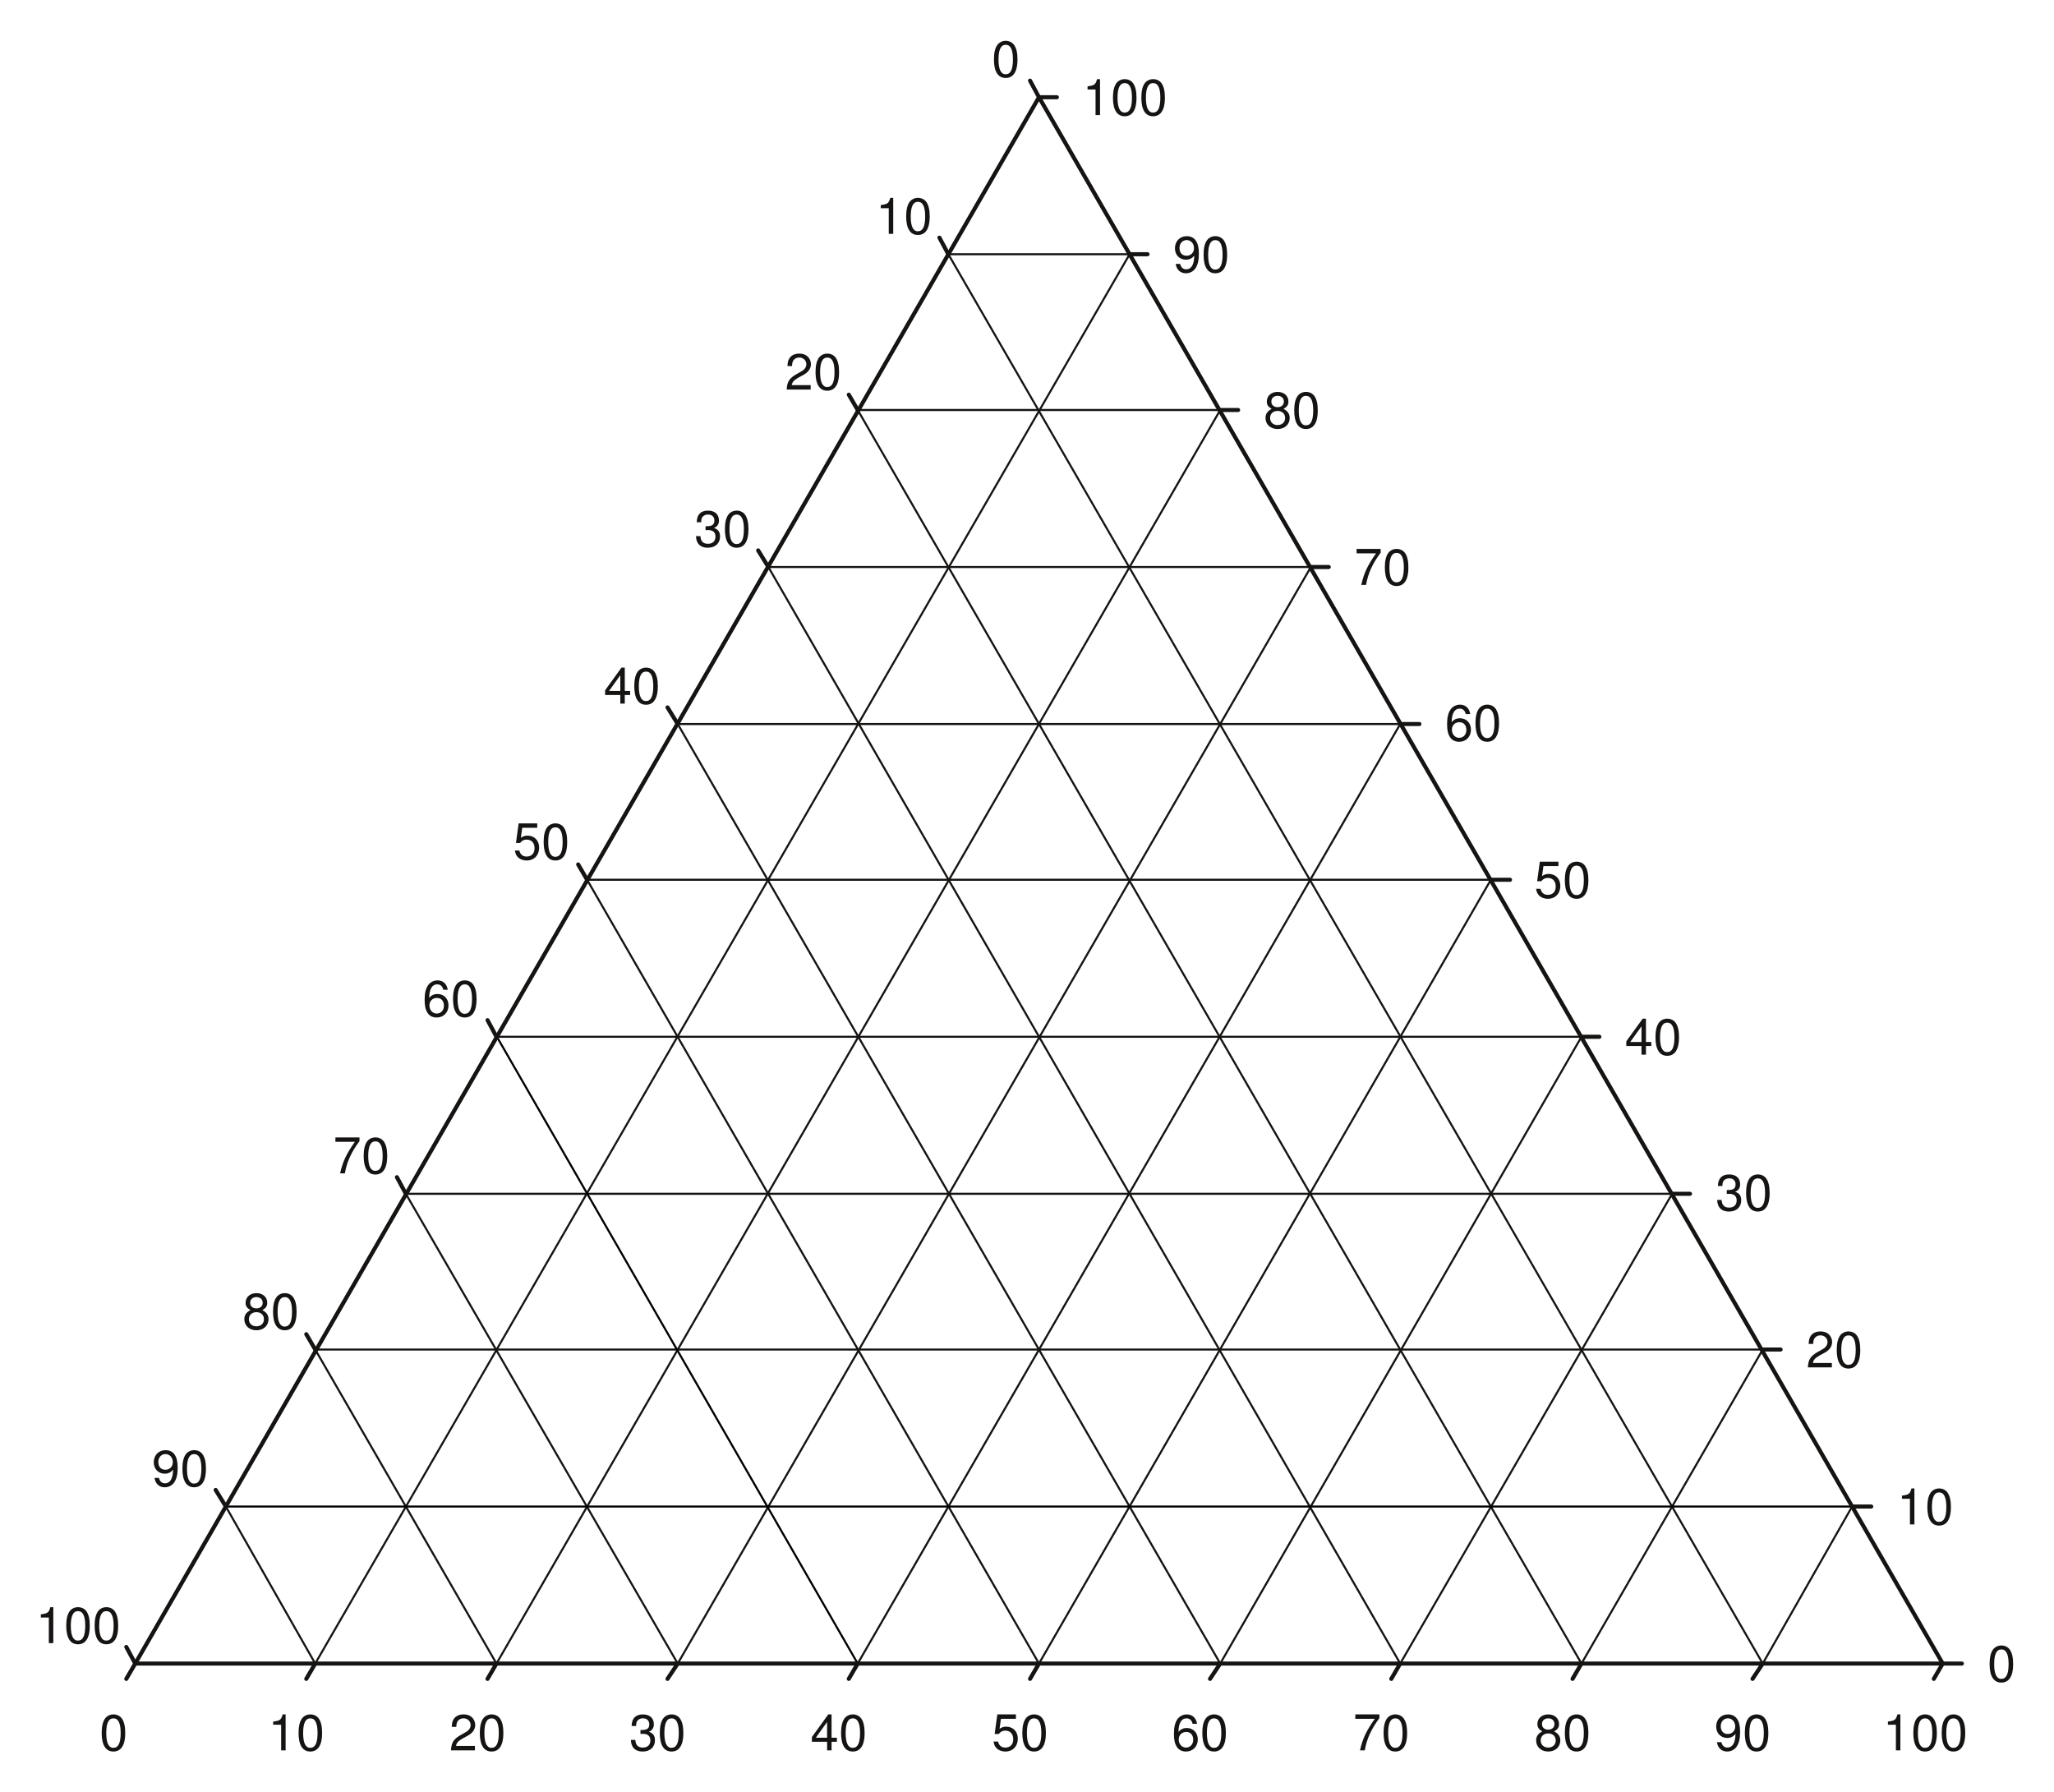 <?xml version="1.0" encoding="UTF-8" standalone="no"?>
<svg
   xmlns:dc="http://purl.org/dc/elements/1.1/"
   xmlns:cc="http://creativecommons.org/ns#"
   xmlns:rdf="http://www.w3.org/1999/02/22-rdf-syntax-ns#"
   xmlns="http://www.w3.org/2000/svg"
   xmlns:inkscape="http://www.inkscape.org/namespaces/inkscape"
   version="1.1"
   width="502.846" height="438.774" viewBox="0 0 402.277 351.019"
   inkscape:version="0.48.4 r9939">
  <g
     inkscape:groupmode="layer"
     id="layer2"
     inkscape:label="Major Grid Lines"
     style="fill:none;stroke:#161413;stroke-width:0.4;stroke-linecap:round;stroke-linejoin:round;stroke-miterlimit:4;stroke-dasharray:none;display:inline"
     transform="translate(-82.164,-230.736)">
    <path d="m 267.899,280.529 35.5,0"/>
    <path d="m 303.399,280.529 -159.5,276"/>
    <path d="m 427.399,556.529 -159.5,-276"/>
    <path d="m 250.149,311.029 71,0"/>
    <path d="m 391.899,556.529 -141.75,-245.5"/>
    <path d="m 321.149,311.029 -141.75,245.5"/>
    <path d="m 232.649,341.779 106.25,0"/>
    <path d="m 338.899,341.779 -124,214.75"/>
    <path d="m 214.899,372.529 141.5,0"/>
    <path d="m 356.399,556.529 -123.75,-214.75"/>
    <path d="m 197.149,403.029 177,0"/>
    <path d="m 321.149,556.529 -106.25,-184"/>
    <path d="m 179.399,433.779 212.5,0"/>
    <path d="m 356.399,372.529 -106.25,184"/>
    <path d="m 143.899,495.029 283.5,0"/>
    <path d="m 161.649,464.529 248,0"/>
    <path d="m 285.649,556.529 -88.5,-153.5"/>
    <path d="m 374.149,403.029 -88.5,153.5"/>
    <path d="m 214.899,556.529 -53.25,-92"/>
    <path d="m 179.399,556.529 -35.5,-61.5"/>
    <path d="m 143.899,556.529 -17.5,-30.75"/>
    <path d="m 409.649,464.529 -53.25,92"/>
    <path d="m 427.399,495.029 -35.5,61.5"/>
    <path d="m 444.899,525.779 -17.5,30.75"/>
    <path d="m 391.899,433.779 -70.75,122.75"/>
    <path
       style="fill:none;stroke:#000000;stroke-width:0.5;stroke-linecap:round;stroke-linejoin:round;stroke-miterlimit:4;stroke-opacity:1;stroke-dasharray:none"
       d="m 157.995,657.217 398.138,0.007"
       transform="scale(0.8,0.8)" />
    <path
       style="fill:none;stroke:#000000;stroke-width:0.5;stroke-linecap:butt;stroke-linejoin:miter;stroke-miterlimit:4;stroke-opacity:1;stroke-dasharray:none"
       d="m 224.348,542.224 88.339,153.438"
       transform="scale(0.8,0.8)" />
  </g>
  <g
     inkscape:groupmode="layer"
     id="layer5"
     inkscape:label="Tick marks"
     style="fill:none;stroke:#161413;stroke-width:0.8;stroke-linecap:round;stroke-linejoin:round;stroke-miterlimit:4;stroke-dasharray:none;display:inline"
     transform="translate(-82.164,-230.736)">
    <path d="m 106.899,559.529 1.75,-3"/>
    <path d="m 142.149,559.529 1.75,-3"/>
    <path d="m 177.649,559.529 1.75,-3"/>
    <path d="m 212.899,559.529 2,-3"/>
    <path d="m 248.399,559.529 1.75,-3"/>
    <path d="m 283.899,559.529 1.75,-3"/>
    <path d="m 319.149,559.529 2,-3"/>
    <path d="m 354.649,559.529 1.75,-3"/>
    <path d="m 390.149,559.529 1.75,-3"/>
    <path d="m 425.399,559.529 2,-3"/>
    <path d="m 460.899,559.529 1.75,-3"/>
    <path d="m 466.399,556.529 -3.75,0"/>
    <path d="m 106.899,553.279 1.75,3.25"/>
    <path d="m 289.149,249.779 -3.5,0"/>
    <path d="m 283.899,246.529 1.75,3.25"/>
    <path d="m 266.149,277.279 1.75,3.25"/>
    <path d="m 248.399,308.029 1.75,3"/>
    <path d="m 230.649,338.529 2,3.25"/>
    <path d="m 212.899,369.279 2,3.25"/>
    <path d="m 195.399,400.029 1.75,3"/>
    <path d="m 177.649,430.529 1.75,3.25"/>
    <path d="m 159.899,461.279 1.75,3.25"/>
    <path d="m 142.149,492.029 1.75,3"/>
    <path d="m 124.399,522.529 2,3.25"/>
    <path d="m 448.649,525.779 -3.75,0"/>
    <path d="m 430.899,495.029 -3.5,0"/>
    <path d="m 413.149,464.529 -3.5,0"/>
    <path d="m 395.399,433.779 -3.5,0"/>
    <path d="m 377.899,403.029 -3.75,0"/>
    <path d="m 360.149,372.529 -3.75,0"/>
    <path d="m 342.399,341.779 -3.5,0"/>
    <path d="m 324.649,311.029 -3.5,0"/>
    <path d="m 306.899,280.529 -3.5,0"/>
  </g>
  <g
     inkscape:groupmode="layer"
     id="layer1"
     inkscape:label="Triangle"
     style="fill:none;stroke:#161413;stroke-width:0.8;stroke-linecap:round;stroke-linejoin:round;stroke-miterlimit:4;stroke-dasharray:none;display:inline"
     transform="translate(-82.164,-230.736)">
    <path d="m 462.649,556.529 -177,-306.75"/>
    <path d="m 285.649,249.779 -177,306.75"/>
    <path d="m 108.649,556.529 354,0"/>
  </g>
  <g
     inkscape:groupmode="layer"
     id="layer4"
     inkscape:label="Numbers"
     style="fill:#161413;fill-rule:evenodd;stroke:none;display:inline"
     transform="translate(-82.164,-230.736)">
    <path
       d="m 104.383,566.486 c -0.656,0 -1.25,0.289 -1.621,0.773 -0.457,0.617 -0.684,1.562 -0.684,2.863 0,2.375 0.793,3.633 2.305,3.633 1.492,0 2.308,-1.258 2.308,-3.574 0,-1.371 -0.218,-2.285 -0.683,-2.922 -0.371,-0.496 -0.957,-0.773 -1.625,-0.773 z m 0,0.773 c 0.945,0 1.414,0.953 1.414,2.844 0,1.996 -0.457,2.929 -1.434,2.929 -0.925,0 -1.39,-0.972 -1.39,-2.902 0,-1.926 0.465,-2.871 1.41,-2.871 z"/>
    <path
       d="m 137.227,568.513 0,5.016 0.875,0 0,-7.043 -0.578,0 c -0.309,1.082 -0.508,1.23 -1.86,1.402 l 0,0.625 1.563,0 z"/>
    <path
       d="m 142.942,566.486 c -0.656,0 -1.25,0.289 -1.621,0.773 -0.457,0.617 -0.683,1.562 -0.683,2.863 0,2.375 0.793,3.633 2.304,3.633 1.493,0 2.309,-1.258 2.309,-3.574 0,-1.371 -0.219,-2.285 -0.684,-2.922 -0.371,-0.496 -0.957,-0.773 -1.625,-0.773 z m 0,0.773 c 0.946,0 1.415,0.953 1.415,2.844 0,1.996 -0.458,2.929 -1.434,2.929 -0.926,0 -1.391,-0.972 -1.391,-2.902 0,-1.926 0.465,-2.871 1.41,-2.871 z"/>
    <path
       d="m 175.184,572.665 -3.711,0 c 0.09,-0.578 0.406,-0.945 1.273,-1.453 l 0.992,-0.535 c 0.989,-0.535 1.496,-1.262 1.496,-2.125 0,-0.586 -0.242,-1.133 -0.66,-1.512 -0.418,-0.375 -0.933,-0.554 -1.601,-0.554 -0.895,0 -1.563,0.316 -1.949,0.914 -0.25,0.379 -0.36,0.812 -0.379,1.531 l 0.875,0 c 0.031,-0.477 0.089,-0.766 0.211,-0.996 0.23,-0.426 0.687,-0.684 1.214,-0.684 0.793,0 1.391,0.567 1.391,1.32 0,0.555 -0.328,1.036 -0.953,1.391 l -0.918,0.516 c -1.473,0.836 -1.899,1.5 -1.977,3.051 l 4.696,0 0,-0.864 z"/>
    <path
       d="m 178.442,566.486 c -0.656,0 -1.25,0.289 -1.621,0.773 -0.457,0.617 -0.683,1.562 -0.683,2.863 0,2.375 0.793,3.633 2.304,3.633 1.493,0 2.309,-1.258 2.309,-3.574 0,-1.371 -0.219,-2.285 -0.684,-2.922 -0.371,-0.496 -0.957,-0.773 -1.625,-0.773 z m 0,0.773 c 0.946,0 1.415,0.953 1.415,2.844 0,1.996 -0.458,2.929 -1.434,2.929 -0.926,0 -1.391,-0.972 -1.391,-2.902 0,-1.926 0.465,-2.871 1.41,-2.871 z"/>
    <path
       d="m 207.598,570.302 0.109,0 0.367,-0.012 c 0.965,0 1.465,0.438 1.465,1.281 0,0.883 -0.551,1.411 -1.465,1.411 -0.953,0 -1.422,-0.477 -1.48,-1.5 l -0.875,0 c 0.039,0.566 0.137,0.933 0.305,1.254 0.359,0.671 1.054,1.019 2.023,1.019 1.449,0 2.387,-0.863 2.387,-2.195 0,-0.891 -0.348,-1.391 -1.196,-1.676 0.657,-0.258 0.985,-0.758 0.985,-1.461 0,-1.211 -0.805,-1.937 -2.149,-1.937 -1.422,0 -2.179,0.773 -2.207,2.273 l 0.875,0 c 0.008,-0.426 0.051,-0.664 0.16,-0.883 0.2,-0.387 0.637,-0.625 1.184,-0.625 0.773,0 1.242,0.457 1.242,1.203 0,0.496 -0.179,0.793 -0.566,0.953 -0.238,0.098 -0.547,0.137 -1.164,0.149 l 0,0.746 z"/>
    <path
       d="m 213.692,566.486 c -0.656,0 -1.25,0.289 -1.621,0.773 -0.457,0.617 -0.683,1.562 -0.683,2.863 0,2.375 0.793,3.633 2.304,3.633 1.493,0 2.309,-1.258 2.309,-3.574 0,-1.371 -0.219,-2.285 -0.684,-2.922 -0.371,-0.496 -0.957,-0.773 -1.625,-0.773 z m 0,0.773 c 0.946,0 1.415,0.953 1.415,2.844 0,1.996 -0.458,2.929 -1.434,2.929 -0.926,0 -1.391,-0.972 -1.391,-2.902 0,-1.926 0.465,-2.871 1.41,-2.871 z"/>
    <path
       d="m 244.152,571.841 0,1.688 0.875,0 0,-1.688 1.043,0 0,-0.785 -1.043,0 0,-4.57 -0.648,0 -3.203,4.429 0,0.926 2.976,0 z m 0,-0.785 -2.211,0 2.211,-3.082 0,3.082 z"/>
    <path
       d="m 249.192,566.486 c -0.656,0 -1.25,0.289 -1.621,0.773 -0.457,0.617 -0.683,1.562 -0.683,2.863 0,2.375 0.793,3.633 2.304,3.633 1.493,0 2.309,-1.258 2.309,-3.574 0,-1.371 -0.219,-2.285 -0.684,-2.922 -0.371,-0.496 -0.957,-0.773 -1.625,-0.773 z m 0,0.773 c 0.946,0 1.415,0.953 1.415,2.844 0,1.996 -0.458,2.929 -1.434,2.929 -0.926,0 -1.391,-0.972 -1.391,-2.902 0,-1.926 0.465,-2.871 1.41,-2.871 z"/>
    <path
       d="m 281.133,566.486 -3.641,0 -0.527,3.835 0.805,0 c 0.41,-0.488 0.75,-0.656 1.296,-0.656 0.946,0 1.54,0.645 1.54,1.688 0,1.011 -0.586,1.629 -1.54,1.629 -0.769,0 -1.234,-0.387 -1.445,-1.18 l -0.875,0 c 0.121,0.574 0.219,0.852 0.43,1.109 0.398,0.539 1.113,0.844 1.91,0.844 1.422,0 2.418,-1.031 2.418,-2.519 0,-1.391 -0.926,-2.348 -2.281,-2.348 -0.496,0 -0.895,0.129 -1.301,0.43 l 0.277,-1.969 2.934,0 0,-0.863 z"/>
    <path
       d="m 284.692,566.486 c -0.656,0 -1.25,0.289 -1.621,0.773 -0.457,0.617 -0.683,1.562 -0.683,2.863 0,2.375 0.793,3.633 2.304,3.633 1.493,0 2.309,-1.258 2.309,-3.574 0,-1.371 -0.219,-2.285 -0.684,-2.922 -0.371,-0.496 -0.957,-0.773 -1.625,-0.773 z m 0,0.773 c 0.946,0 1.415,0.953 1.415,2.844 0,1.996 -0.458,2.929 -1.434,2.929 -0.926,0 -1.391,-0.972 -1.391,-2.902 0,-1.926 0.465,-2.871 1.41,-2.871 z"/>
    <path
       d="m 316.602,568.321 c -0.168,-1.152 -0.922,-1.835 -2,-1.835 -0.774,0 -1.469,0.378 -1.887,1.003 -0.441,0.684 -0.637,1.551 -0.637,2.832 0,1.18 0.176,1.934 0.594,2.563 0.379,0.566 0.996,0.871 1.773,0.871 1.344,0 2.309,-0.992 2.309,-2.371 0,-1.313 -0.898,-2.234 -2.16,-2.234 -0.695,0 -1.242,0.265 -1.621,0.781 0.008,-1.719 0.566,-2.672 1.57,-2.672 0.617,0 1.047,0.391 1.184,1.062 l 0.875,0 z m -2.118,1.602 c 0.844,0 1.372,0.586 1.372,1.531 0,0.883 -0.594,1.528 -1.403,1.528 -0.816,0 -1.433,-0.676 -1.433,-1.578 0,-0.875 0.597,-1.481 1.464,-1.481 z"/>
    <path
       d="m 319.942,566.486 c -0.656,0 -1.25,0.289 -1.621,0.773 -0.457,0.617 -0.683,1.562 -0.683,2.863 0,2.375 0.793,3.633 2.304,3.633 1.493,0 2.309,-1.258 2.309,-3.574 0,-1.371 -0.219,-2.285 -0.684,-2.922 -0.371,-0.496 -0.957,-0.773 -1.625,-0.773 z m 0,0.773 c 0.946,0 1.415,0.953 1.415,2.844 0,1.996 -0.458,2.929 -1.434,2.929 -0.926,0 -1.391,-0.972 -1.391,-2.902 0,-1.926 0.465,-2.871 1.41,-2.871 z"/>
    <path
       d="m 352.32,566.486 -4.714,0 0,0.863 3.812,0 c -1.684,2.394 -2.371,3.863 -2.898,6.18 l 0.937,0 c 0.387,-2.254 1.274,-4.192 2.863,-6.309 l 0,-0.734 z"/>
    <path
       d="m 355.442,566.486 c -0.656,0 -1.25,0.289 -1.621,0.773 -0.457,0.617 -0.683,1.562 -0.683,2.863 0,2.375 0.793,3.633 2.304,3.633 1.493,0 2.309,-1.258 2.309,-3.574 0,-1.371 -0.219,-2.285 -0.684,-2.922 -0.371,-0.496 -0.957,-0.773 -1.625,-0.773 z m 0,0.773 c 0.946,0 1.415,0.953 1.415,2.844 0,1.996 -0.458,2.929 -1.434,2.929 -0.926,0 -1.391,-0.972 -1.391,-2.902 0,-1.926 0.465,-2.871 1.41,-2.871 z"/>
    <path
       d="m 386.539,569.821 c 0.727,-0.433 0.965,-0.792 0.965,-1.457 0,-1.105 -0.867,-1.878 -2.121,-1.878 -1.242,0 -2.117,0.773 -2.117,1.878 0,0.653 0.238,1.012 0.953,1.457 -0.805,0.391 -1.203,0.977 -1.203,1.75 0,1.293 0.976,2.184 2.367,2.184 1.394,0 2.371,-0.891 2.371,-2.172 0,-0.785 -0.398,-1.371 -1.215,-1.762 z m -1.156,-2.562 c 0.746,0 1.226,0.437 1.226,1.125 0,0.656 -0.488,1.09 -1.226,1.09 -0.734,0 -1.223,-0.434 -1.223,-1.102 0,-0.676 0.489,-1.113 1.223,-1.113 z m 0,2.953 c 0.879,0 1.473,0.555 1.473,1.379 0,0.836 -0.594,1.391 -1.493,1.391 -0.855,0 -1.453,-0.567 -1.453,-1.391 0,-0.824 0.598,-1.379 1.473,-1.379 z"/>
    <path
       d="m 390.942,566.486 c -0.656,0 -1.25,0.289 -1.621,0.773 -0.457,0.617 -0.683,1.562 -0.683,2.863 0,2.375 0.793,3.633 2.304,3.633 1.493,0 2.309,-1.258 2.309,-3.574 0,-1.371 -0.219,-2.285 -0.684,-2.922 -0.371,-0.496 -0.957,-0.773 -1.625,-0.773 z m 0,0.773 c 0.946,0 1.415,0.953 1.415,2.844 0,1.996 -0.458,2.929 -1.434,2.929 -0.926,0 -1.391,-0.972 -1.391,-2.902 0,-1.926 0.465,-2.871 1.41,-2.871 z"/>
    <path
       d="m 418.426,571.919 c 0.168,1.152 0.926,1.836 2,1.836 0.777,0 1.48,-0.375 1.89,-1 0.446,-0.687 0.645,-1.551 0.645,-2.832 0,-1.184 -0.176,-1.937 -0.594,-2.562 -0.39,-0.567 -1.008,-0.875 -1.781,-0.875 -1.344,0 -2.309,0.992 -2.309,2.375 0,1.308 0.895,2.234 2.168,2.234 0.668,0 1.153,-0.238 1.614,-0.785 -0.012,1.719 -0.571,2.672 -1.575,2.672 -0.617,0 -1.043,-0.387 -1.183,-1.063 l -0.875,0 z m 2.148,-4.668 c 0.817,0 1.434,0.676 1.434,1.59 0,0.863 -0.606,1.48 -1.461,1.48 -0.848,0 -1.375,-0.585 -1.375,-1.531 0,-0.894 0.598,-1.539 1.402,-1.539 z"/>
    <path
       d="m 426.192,566.486 c -0.656,0 -1.25,0.289 -1.621,0.773 -0.457,0.617 -0.683,1.562 -0.683,2.863 0,2.375 0.793,3.633 2.304,3.633 1.493,0 2.309,-1.258 2.309,-3.574 0,-1.371 -0.219,-2.285 -0.684,-2.922 -0.371,-0.496 -0.957,-0.773 -1.625,-0.773 z m 0,0.773 c 0.946,0 1.415,0.953 1.415,2.844 0,1.996 -0.458,2.929 -1.434,2.929 -0.926,0 -1.391,-0.972 -1.391,-2.902 0,-1.926 0.465,-2.871 1.41,-2.871 z"/>
    <path
       d="m 453.477,568.513 0,5.016 0.875,0 0,-7.043 -0.578,0 c -0.309,1.082 -0.508,1.23 -1.86,1.402 l 0,0.625 1.563,0 z"/>
    <path
       d="m 459.192,566.486 c -0.656,0 -1.25,0.289 -1.621,0.773 -0.457,0.617 -0.683,1.562 -0.683,2.863 0,2.375 0.793,3.633 2.304,3.633 1.493,0 2.309,-1.258 2.309,-3.574 0,-1.371 -0.219,-2.285 -0.684,-2.922 -0.371,-0.496 -0.957,-0.773 -1.625,-0.773 z m 0,0.773 c 0.946,0 1.415,0.953 1.415,2.844 0,1.996 -0.458,2.929 -1.434,2.929 -0.926,0 -1.391,-0.972 -1.391,-2.902 0,-1.926 0.465,-2.871 1.41,-2.871 z"/>
    <path
       d="m 464.752,566.486 c -0.656,0 -1.25,0.289 -1.621,0.773 -0.457,0.617 -0.684,1.562 -0.684,2.863 0,2.375 0.793,3.633 2.305,3.633 1.492,0 2.309,-1.258 2.309,-3.574 0,-1.371 -0.219,-2.285 -0.684,-2.922 -0.371,-0.496 -0.957,-0.773 -1.625,-0.773 z m 0,0.773 c 0.945,0 1.414,0.953 1.414,2.844 0,1.996 -0.457,2.929 -1.434,2.929 -0.925,0 -1.39,-0.972 -1.39,-2.902 0,-1.926 0.465,-2.871 1.41,-2.871 z"/>
    <path
       d="m 474.133,552.986 c -0.656,0 -1.25,0.289 -1.621,0.773 -0.457,0.617 -0.684,1.562 -0.684,2.863 0,2.375 0.793,3.633 2.305,3.633 1.492,0 2.308,-1.258 2.308,-3.574 0,-1.371 -0.218,-2.285 -0.683,-2.922 -0.371,-0.496 -0.957,-0.773 -1.625,-0.773 z m 0,0.773 c 0.945,0 1.414,0.953 1.414,2.844 0,1.996 -0.457,2.929 -1.434,2.929 -0.925,0 -1.39,-0.972 -1.39,-2.902 0,-1.926 0.465,-2.871 1.41,-2.871 z"/>
    <path
       d="m 456.227,524.263 0,5.016 0.875,0 0,-7.043 -0.578,0 c -0.309,1.082 -0.508,1.23 -1.86,1.402 l 0,0.625 1.563,0 z"/>
    <path
       d="m 461.942,522.236 c -0.656,0 -1.25,0.289 -1.621,0.773 -0.457,0.617 -0.683,1.562 -0.683,2.863 0,2.375 0.793,3.633 2.304,3.633 1.493,0 2.309,-1.258 2.309,-3.574 0,-1.371 -0.219,-2.285 -0.684,-2.922 -0.371,-0.496 -0.957,-0.773 -1.625,-0.773 z m 0,0.773 c 0.946,0 1.415,0.953 1.415,2.844 0,1.996 -0.458,2.929 -1.434,2.929 -0.926,0 -1.391,-0.972 -1.391,-2.902 0,-1.926 0.465,-2.871 1.41,-2.871 z"/>
    <path
       d="m 440.934,497.665 -3.711,0 c 0.09,-0.578 0.406,-0.945 1.273,-1.453 l 0.992,-0.535 c 0.989,-0.535 1.496,-1.262 1.496,-2.125 0,-0.586 -0.242,-1.133 -0.66,-1.512 -0.418,-0.375 -0.933,-0.554 -1.601,-0.554 -0.895,0 -1.563,0.316 -1.949,0.914 -0.25,0.379 -0.36,0.812 -0.379,1.531 l 0.875,0 c 0.031,-0.477 0.089,-0.766 0.211,-0.996 0.23,-0.426 0.687,-0.684 1.214,-0.684 0.793,0 1.391,0.567 1.391,1.32 0,0.555 -0.328,1.036 -0.953,1.391 l -0.918,0.516 c -1.473,0.836 -1.899,1.5 -1.977,3.051 l 4.696,0 0,-0.864 z"/>
    <path
       d="m 444.192,491.486 c -0.656,0 -1.25,0.289 -1.621,0.773 -0.457,0.617 -0.683,1.562 -0.683,2.863 0,2.375 0.793,3.633 2.304,3.633 1.493,0 2.309,-1.258 2.309,-3.574 0,-1.371 -0.219,-2.285 -0.684,-2.922 -0.371,-0.496 -0.957,-0.773 -1.625,-0.773 z m 0,0.773 c 0.946,0 1.415,0.953 1.415,2.844 0,1.996 -0.458,2.929 -1.434,2.929 -0.926,0 -1.391,-0.972 -1.391,-2.902 0,-1.926 0.465,-2.871 1.41,-2.871 z"/>
    <path
       d="m 420.348,464.552 0.109,0 0.367,-0.012 c 0.965,0 1.465,0.438 1.465,1.281 0,0.883 -0.551,1.411 -1.465,1.411 -0.953,0 -1.422,-0.477 -1.48,-1.5 l -0.875,0 c 0.039,0.566 0.137,0.933 0.305,1.254 0.359,0.671 1.054,1.019 2.023,1.019 1.449,0 2.387,-0.863 2.387,-2.195 0,-0.891 -0.348,-1.391 -1.196,-1.676 0.657,-0.258 0.985,-0.758 0.985,-1.461 0,-1.211 -0.805,-1.937 -2.149,-1.937 -1.422,0 -2.179,0.773 -2.207,2.273 l 0.875,0 c 0.008,-0.426 0.051,-0.664 0.16,-0.883 0.2,-0.387 0.637,-0.625 1.184,-0.625 0.773,0 1.242,0.457 1.242,1.203 0,0.496 -0.179,0.793 -0.566,0.953 -0.238,0.098 -0.547,0.137 -1.164,0.149 l 0,0.746 z"/>
    <path
       d="m 426.442,460.736 c -0.656,0 -1.25,0.289 -1.621,0.773 -0.457,0.617 -0.683,1.562 -0.683,2.863 0,2.375 0.793,3.633 2.304,3.633 1.493,0 2.309,-1.258 2.309,-3.574 0,-1.371 -0.219,-2.285 -0.684,-2.922 -0.371,-0.496 -0.957,-0.773 -1.625,-0.773 z m 0,0.773 c 0.946,0 1.415,0.953 1.415,2.844 0,1.996 -0.458,2.929 -1.434,2.929 -0.926,0 -1.391,-0.972 -1.391,-2.902 0,-1.926 0.465,-2.871 1.41,-2.871 z"/>
    <path
       d="m 403.652,435.591 0,1.688 0.875,0 0,-1.688 1.043,0 0,-0.785 -1.043,0 0,-4.57 -0.648,0 -3.203,4.429 0,0.926 2.976,0 z m 0,-0.785 -2.211,0 2.211,-3.082 0,3.082 z"/>
    <path
       d="m 408.692,430.236 c -0.656,0 -1.25,0.289 -1.621,0.773 -0.457,0.617 -0.683,1.562 -0.683,2.863 0,2.375 0.793,3.633 2.304,3.633 1.493,0 2.309,-1.258 2.309,-3.574 0,-1.371 -0.219,-2.285 -0.684,-2.922 -0.371,-0.496 -0.957,-0.773 -1.625,-0.773 z m 0,0.773 c 0.946,0 1.415,0.953 1.415,2.844 0,1.996 -0.458,2.929 -1.434,2.929 -0.926,0 -1.391,-0.972 -1.391,-2.902 0,-1.926 0.465,-2.871 1.41,-2.871 z"/>
    <path
       d="m 387.383,399.486 -3.641,0 -0.527,3.835 0.805,0 c 0.41,-0.488 0.75,-0.656 1.296,-0.656 0.946,0 1.54,0.645 1.54,1.688 0,1.011 -0.586,1.629 -1.54,1.629 -0.769,0 -1.234,-0.387 -1.445,-1.18 l -0.875,0 c 0.121,0.574 0.219,0.852 0.43,1.109 0.398,0.539 1.113,0.844 1.91,0.844 1.422,0 2.418,-1.031 2.418,-2.519 0,-1.391 -0.926,-2.348 -2.281,-2.348 -0.496,0 -0.895,0.129 -1.301,0.43 l 0.277,-1.969 2.934,0 0,-0.863 z"/>
    <path
       d="m 390.942,399.486 c -0.656,0 -1.25,0.289 -1.621,0.773 -0.457,0.617 -0.683,1.562 -0.683,2.863 0,2.375 0.793,3.633 2.304,3.633 1.493,0 2.309,-1.258 2.309,-3.574 0,-1.371 -0.219,-2.285 -0.684,-2.922 -0.371,-0.496 -0.957,-0.773 -1.625,-0.773 z m 0,0.773 c 0.946,0 1.415,0.953 1.415,2.844 0,1.996 -0.458,2.929 -1.434,2.929 -0.926,0 -1.391,-0.972 -1.391,-2.902 0,-1.926 0.465,-2.871 1.41,-2.871 z"/>
    <path
       d="m 370.102,370.571 c -0.168,-1.152 -0.922,-1.835 -2,-1.835 -0.774,0 -1.469,0.378 -1.887,1.003 -0.441,0.684 -0.637,1.551 -0.637,2.832 0,1.18 0.176,1.934 0.594,2.563 0.379,0.566 0.996,0.871 1.773,0.871 1.344,0 2.309,-0.992 2.309,-2.371 0,-1.313 -0.898,-2.234 -2.16,-2.234 -0.695,0 -1.242,0.265 -1.621,0.781 0.008,-1.719 0.566,-2.672 1.57,-2.672 0.617,0 1.047,0.391 1.184,1.062 l 0.875,0 z m -2.118,1.602 c 0.844,0 1.372,0.586 1.372,1.531 0,0.883 -0.594,1.528 -1.403,1.528 -0.816,0 -1.433,-0.676 -1.433,-1.578 0,-0.875 0.597,-1.481 1.464,-1.481 z"/>
    <path
       d="m 373.442,368.736 c -0.656,0 -1.25,0.289 -1.621,0.773 -0.457,0.617 -0.683,1.562 -0.683,2.863 0,2.375 0.793,3.633 2.304,3.633 1.493,0 2.309,-1.258 2.309,-3.574 0,-1.371 -0.219,-2.285 -0.684,-2.922 -0.371,-0.496 -0.957,-0.773 -1.625,-0.773 z m 0,0.773 c 0.946,0 1.415,0.953 1.415,2.844 0,1.996 -0.458,2.929 -1.434,2.929 -0.926,0 -1.391,-0.972 -1.391,-2.902 0,-1.926 0.465,-2.871 1.41,-2.871 z"/>
    <path
       d="m 352.57,338.236 -4.714,0 0,0.863 3.812,0 c -1.684,2.394 -2.371,3.863 -2.898,6.18 l 0.937,0 c 0.387,-2.254 1.274,-4.192 2.863,-6.309 l 0,-0.734 z"/>
    <path
       d="m 355.692,338.236 c -0.656,0 -1.25,0.289 -1.621,0.773 -0.457,0.617 -0.683,1.562 -0.683,2.863 0,2.375 0.793,3.633 2.304,3.633 1.493,0 2.309,-1.258 2.309,-3.574 0,-1.371 -0.219,-2.285 -0.684,-2.922 -0.371,-0.496 -0.957,-0.773 -1.625,-0.773 z m 0,0.773 c 0.946,0 1.415,0.953 1.415,2.844 0,1.996 -0.458,2.929 -1.434,2.929 -0.926,0 -1.391,-0.972 -1.391,-2.902 0,-1.926 0.465,-2.871 1.41,-2.871 z"/>
    <path
       d="m 333.539,310.821 c 0.727,-0.433 0.965,-0.792 0.965,-1.457 0,-1.105 -0.867,-1.878 -2.121,-1.878 -1.242,0 -2.117,0.773 -2.117,1.878 0,0.653 0.238,1.012 0.953,1.457 -0.805,0.391 -1.203,0.977 -1.203,1.75 0,1.293 0.976,2.184 2.367,2.184 1.394,0 2.371,-0.891 2.371,-2.172 0,-0.785 -0.398,-1.371 -1.215,-1.762 z m -1.156,-2.562 c 0.746,0 1.226,0.437 1.226,1.125 0,0.656 -0.488,1.09 -1.226,1.09 -0.734,0 -1.223,-0.434 -1.223,-1.102 0,-0.676 0.489,-1.113 1.223,-1.113 z m 0,2.953 c 0.879,0 1.473,0.555 1.473,1.379 0,0.836 -0.594,1.391 -1.493,1.391 -0.855,0 -1.453,-0.567 -1.453,-1.391 0,-0.824 0.598,-1.379 1.473,-1.379 z"/>
    <path
       d="m 337.942,307.486 c -0.656,0 -1.25,0.289 -1.621,0.773 -0.457,0.617 -0.683,1.562 -0.683,2.863 0,2.375 0.793,3.633 2.304,3.633 1.493,0 2.309,-1.258 2.309,-3.574 0,-1.371 -0.219,-2.285 -0.684,-2.922 -0.371,-0.496 -0.957,-0.773 -1.625,-0.773 z m 0,0.773 c 0.946,0 1.415,0.953 1.415,2.844 0,1.996 -0.458,2.929 -1.434,2.929 -0.926,0 -1.391,-0.972 -1.391,-2.902 0,-1.926 0.465,-2.871 1.41,-2.871 z"/>
    <path
       d="m 312.426,282.419 c 0.168,1.152 0.926,1.836 2,1.836 0.777,0 1.48,-0.375 1.89,-1 0.446,-0.687 0.645,-1.551 0.645,-2.832 0,-1.184 -0.176,-1.937 -0.594,-2.562 -0.39,-0.567 -1.008,-0.875 -1.781,-0.875 -1.344,0 -2.309,0.992 -2.309,2.375 0,1.308 0.895,2.234 2.168,2.234 0.668,0 1.153,-0.238 1.614,-0.785 -0.012,1.719 -0.571,2.672 -1.575,2.672 -0.617,0 -1.043,-0.387 -1.183,-1.063 l -0.875,0 z m 2.148,-4.668 c 0.817,0 1.434,0.676 1.434,1.59 0,0.863 -0.606,1.48 -1.461,1.48 -0.848,0 -1.375,-0.585 -1.375,-1.531 0,-0.894 0.598,-1.539 1.402,-1.539 z"/>
    <path
       d="m 320.192,276.986 c -0.656,0 -1.25,0.289 -1.621,0.773 -0.457,0.617 -0.683,1.562 -0.683,2.863 0,2.375 0.793,3.633 2.304,3.633 1.493,0 2.309,-1.258 2.309,-3.574 0,-1.371 -0.219,-2.285 -0.684,-2.922 -0.371,-0.496 -0.957,-0.773 -1.625,-0.773 z m 0,0.773 c 0.946,0 1.415,0.953 1.415,2.844 0,1.996 -0.458,2.929 -1.434,2.929 -0.926,0 -1.391,-0.972 -1.391,-2.902 0,-1.926 0.465,-2.871 1.41,-2.871 z"/>
    <path
       d="m 296.727,248.263 0,5.016 0.875,0 0,-7.043 -0.578,0 c -0.309,1.082 -0.508,1.23 -1.86,1.402 l 0,0.625 1.563,0 z"/>
    <path
       d="m 302.442,246.236 c -0.656,0 -1.25,0.289 -1.621,0.773 -0.457,0.617 -0.683,1.562 -0.683,2.863 0,2.375 0.793,3.633 2.304,3.633 1.493,0 2.309,-1.258 2.309,-3.574 0,-1.371 -0.219,-2.285 -0.684,-2.922 -0.371,-0.496 -0.957,-0.773 -1.625,-0.773 z m 0,0.773 c 0.946,0 1.415,0.953 1.415,2.844 0,1.996 -0.458,2.929 -1.434,2.929 -0.926,0 -1.391,-0.972 -1.391,-2.902 0,-1.926 0.465,-2.871 1.41,-2.871 z"/>
    <path
       d="m 308.002,246.236 c -0.656,0 -1.25,0.289 -1.621,0.773 -0.457,0.617 -0.684,1.562 -0.684,2.863 0,2.375 0.793,3.633 2.305,3.633 1.492,0 2.309,-1.258 2.309,-3.574 0,-1.371 -0.219,-2.285 -0.684,-2.922 -0.371,-0.496 -0.957,-0.773 -1.625,-0.773 z m 0,0.773 c 0.945,0 1.414,0.953 1.414,2.844 0,1.996 -0.457,2.929 -1.434,2.929 -0.925,0 -1.39,-0.972 -1.39,-2.902 0,-1.926 0.465,-2.871 1.41,-2.871 z"/>
    <path
       d="m 279.133,238.736 c -0.656,0 -1.25,0.289 -1.621,0.773 -0.457,0.617 -0.684,1.562 -0.684,2.863 0,2.375 0.793,3.633 2.305,3.633 1.492,0 2.308,-1.258 2.308,-3.574 0,-1.371 -0.218,-2.285 -0.683,-2.922 -0.371,-0.496 -0.957,-0.773 -1.625,-0.773 z m 0,0.773 c 0.945,0 1.414,0.953 1.414,2.844 0,1.996 -0.457,2.929 -1.434,2.929 -0.925,0 -1.39,-0.972 -1.39,-2.902 0,-1.926 0.465,-2.871 1.41,-2.871 z"/>
    <path
       d="m 256.227,271.513 0,5.016 0.875,0 0,-7.043 -0.578,0 c -0.309,1.082 -0.508,1.23 -1.86,1.402 l 0,0.625 1.563,0 z"/>
    <path
       d="m 261.942,269.486 c -0.656,0 -1.25,0.289 -1.621,0.773 -0.457,0.617 -0.683,1.562 -0.683,2.863 0,2.375 0.793,3.633 2.304,3.633 1.493,0 2.309,-1.258 2.309,-3.574 0,-1.371 -0.219,-2.285 -0.684,-2.922 -0.371,-0.496 -0.957,-0.773 -1.625,-0.773 z m 0,0.773 c 0.946,0 1.415,0.953 1.415,2.844 0,1.996 -0.458,2.929 -1.434,2.929 -0.926,0 -1.391,-0.972 -1.391,-2.902 0,-1.926 0.465,-2.871 1.41,-2.871 z"/>
    <path
       d="m 240.934,306.165 -3.711,0 c 0.09,-0.578 0.406,-0.945 1.273,-1.453 l 0.992,-0.535 c 0.989,-0.535 1.496,-1.262 1.496,-2.125 0,-0.586 -0.242,-1.133 -0.66,-1.512 -0.418,-0.375 -0.933,-0.554 -1.601,-0.554 -0.895,0 -1.563,0.316 -1.949,0.914 -0.25,0.379 -0.36,0.812 -0.379,1.531 l 0.875,0 c 0.031,-0.477 0.089,-0.766 0.211,-0.996 0.23,-0.426 0.687,-0.684 1.214,-0.684 0.793,0 1.391,0.567 1.391,1.32 0,0.555 -0.328,1.036 -0.953,1.391 l -0.918,0.516 c -1.473,0.836 -1.899,1.5 -1.977,3.051 l 4.696,0 0,-0.864 z"/>
    <path
       d="m 244.192,299.986 c -0.656,0 -1.25,0.289 -1.621,0.773 -0.457,0.617 -0.683,1.562 -0.683,2.863 0,2.375 0.793,3.633 2.304,3.633 1.493,0 2.309,-1.258 2.309,-3.574 0,-1.371 -0.219,-2.285 -0.684,-2.922 -0.371,-0.496 -0.957,-0.773 -1.625,-0.773 z m 0,0.773 c 0.946,0 1.415,0.953 1.415,2.844 0,1.996 -0.458,2.929 -1.434,2.929 -0.926,0 -1.391,-0.972 -1.391,-2.902 0,-1.926 0.465,-2.871 1.41,-2.871 z"/>
    <path
       d="m 220.348,334.552 0.109,0 0.367,-0.012 c 0.965,0 1.465,0.438 1.465,1.281 0,0.883 -0.551,1.411 -1.465,1.411 -0.953,0 -1.422,-0.477 -1.48,-1.5 l -0.875,0 c 0.039,0.566 0.137,0.933 0.305,1.254 0.359,0.671 1.054,1.019 2.023,1.019 1.449,0 2.387,-0.863 2.387,-2.195 0,-0.891 -0.348,-1.391 -1.196,-1.676 0.657,-0.258 0.985,-0.758 0.985,-1.461 0,-1.211 -0.805,-1.937 -2.149,-1.937 -1.422,0 -2.179,0.773 -2.207,2.273 l 0.875,0 c 0.008,-0.426 0.051,-0.664 0.16,-0.883 0.2,-0.387 0.637,-0.625 1.184,-0.625 0.773,0 1.242,0.457 1.242,1.203 0,0.496 -0.179,0.793 -0.566,0.953 -0.238,0.098 -0.547,0.137 -1.164,0.149 l 0,0.746 z"/>
    <path
       d="m 226.442,330.736 c -0.656,0 -1.25,0.289 -1.621,0.773 -0.457,0.617 -0.683,1.562 -0.683,2.863 0,2.375 0.793,3.633 2.304,3.633 1.493,0 2.309,-1.258 2.309,-3.574 0,-1.371 -0.219,-2.285 -0.684,-2.922 -0.371,-0.496 -0.957,-0.773 -1.625,-0.773 z m 0,0.773 c 0.946,0 1.415,0.953 1.415,2.844 0,1.996 -0.458,2.929 -1.434,2.929 -0.926,0 -1.391,-0.972 -1.391,-2.902 0,-1.926 0.465,-2.871 1.41,-2.871 z"/>
    <path
       d="m 203.652,366.841 0,1.688 0.875,0 0,-1.688 1.043,0 0,-0.785 -1.043,0 0,-4.57 -0.648,0 -3.203,4.429 0,0.926 2.976,0 z m 0,-0.785 -2.211,0 2.211,-3.082 0,3.082 z"/>
    <path
       d="m 208.692,361.486 c -0.656,0 -1.25,0.289 -1.621,0.773 -0.457,0.617 -0.683,1.562 -0.683,2.863 0,2.375 0.793,3.633 2.304,3.633 1.493,0 2.309,-1.258 2.309,-3.574 0,-1.371 -0.219,-2.285 -0.684,-2.922 -0.371,-0.496 -0.957,-0.773 -1.625,-0.773 z m 0,0.773 c 0.946,0 1.415,0.953 1.415,2.844 0,1.996 -0.458,2.929 -1.434,2.929 -0.926,0 -1.391,-0.972 -1.391,-2.902 0,-1.926 0.465,-2.871 1.41,-2.871 z"/>
    <path
       d="m 187.383,391.986 -3.641,0 -0.527,3.835 0.805,0 c 0.41,-0.488 0.75,-0.656 1.296,-0.656 0.946,0 1.54,0.645 1.54,1.688 0,1.011 -0.586,1.629 -1.54,1.629 -0.769,0 -1.234,-0.387 -1.445,-1.18 l -0.875,0 c 0.121,0.574 0.219,0.852 0.43,1.109 0.398,0.539 1.113,0.844 1.91,0.844 1.422,0 2.418,-1.031 2.418,-2.519 0,-1.391 -0.926,-2.348 -2.281,-2.348 -0.496,0 -0.895,0.129 -1.301,0.43 l 0.277,-1.969 2.934,0 0,-0.863 z"/>
    <path
       d="m 190.942,391.986 c -0.656,0 -1.25,0.289 -1.621,0.773 -0.457,0.617 -0.683,1.562 -0.683,2.863 0,2.375 0.793,3.633 2.304,3.633 1.493,0 2.309,-1.258 2.309,-3.574 0,-1.371 -0.219,-2.285 -0.684,-2.922 -0.371,-0.496 -0.957,-0.773 -1.625,-0.773 z m 0,0.773 c 0.946,0 1.415,0.953 1.415,2.844 0,1.996 -0.458,2.929 -1.434,2.929 -0.926,0 -1.391,-0.972 -1.391,-2.902 0,-1.926 0.465,-2.871 1.41,-2.871 z"/>
    <path
       d="m 169.852,424.571 c -0.168,-1.152 -0.922,-1.835 -2,-1.835 -0.774,0 -1.469,0.378 -1.887,1.003 -0.441,0.684 -0.637,1.551 -0.637,2.832 0,1.18 0.176,1.934 0.594,2.563 0.379,0.566 0.996,0.871 1.773,0.871 1.344,0 2.309,-0.992 2.309,-2.371 0,-1.313 -0.898,-2.234 -2.16,-2.234 -0.695,0 -1.242,0.265 -1.621,0.781 0.008,-1.719 0.566,-2.672 1.57,-2.672 0.617,0 1.047,0.391 1.184,1.062 l 0.875,0 z m -2.118,1.602 c 0.844,0 1.372,0.586 1.372,1.531 0,0.883 -0.594,1.528 -1.403,1.528 -0.816,0 -1.433,-0.676 -1.433,-1.578 0,-0.875 0.597,-1.481 1.464,-1.481 z"/>
    <path
       d="m 173.192,422.736 c -0.656,0 -1.25,0.289 -1.621,0.773 -0.457,0.617 -0.683,1.562 -0.683,2.863 0,2.375 0.793,3.633 2.304,3.633 1.493,0 2.309,-1.258 2.309,-3.574 0,-1.371 -0.219,-2.285 -0.684,-2.922 -0.371,-0.496 -0.957,-0.773 -1.625,-0.773 z m 0,0.773 c 0.946,0 1.415,0.953 1.415,2.844 0,1.996 -0.458,2.929 -1.434,2.929 -0.926,0 -1.391,-0.972 -1.391,-2.902 0,-1.926 0.465,-2.871 1.41,-2.871 z"/>
    <path
       d="m 152.57,453.486 -4.714,0 0,0.863 3.812,0 c -1.684,2.394 -2.371,3.863 -2.898,6.18 l 0.937,0 c 0.387,-2.254 1.274,-4.192 2.863,-6.309 l 0,-0.734 z"/>
    <path
       d="m 155.692,453.486 c -0.656,0 -1.25,0.289 -1.621,0.773 -0.457,0.617 -0.683,1.562 -0.683,2.863 0,2.375 0.793,3.633 2.304,3.633 1.493,0 2.309,-1.258 2.309,-3.574 0,-1.371 -0.219,-2.285 -0.684,-2.922 -0.371,-0.496 -0.957,-0.773 -1.625,-0.773 z m 0,0.773 c 0.946,0 1.415,0.953 1.415,2.844 0,1.996 -0.458,2.929 -1.434,2.929 -0.926,0 -1.391,-0.972 -1.391,-2.902 0,-1.926 0.465,-2.871 1.41,-2.871 z"/>
    <path
       d="m 133.539,487.321 c 0.727,-0.433 0.965,-0.792 0.965,-1.457 0,-1.105 -0.867,-1.878 -2.121,-1.878 -1.242,0 -2.117,0.773 -2.117,1.878 0,0.653 0.238,1.012 0.953,1.457 -0.805,0.391 -1.203,0.977 -1.203,1.75 0,1.293 0.976,2.184 2.367,2.184 1.394,0 2.371,-0.891 2.371,-2.172 0,-0.785 -0.398,-1.371 -1.215,-1.762 z m -1.156,-2.562 c 0.746,0 1.226,0.437 1.226,1.125 0,0.656 -0.488,1.09 -1.226,1.09 -0.734,0 -1.223,-0.434 -1.223,-1.102 0,-0.676 0.489,-1.113 1.223,-1.113 z m 0,2.953 c 0.879,0 1.473,0.555 1.473,1.379 0,0.836 -0.594,1.391 -1.493,1.391 -0.855,0 -1.453,-0.567 -1.453,-1.391 0,-0.824 0.598,-1.379 1.473,-1.379 z"/>
    <path
       d="m 137.942,483.986 c -0.656,0 -1.25,0.289 -1.621,0.773 -0.457,0.617 -0.683,1.562 -0.683,2.863 0,2.375 0.793,3.633 2.304,3.633 1.493,0 2.309,-1.258 2.309,-3.574 0,-1.371 -0.219,-2.285 -0.684,-2.922 -0.371,-0.496 -0.957,-0.773 -1.625,-0.773 z m 0,0.773 c 0.946,0 1.415,0.953 1.415,2.844 0,1.996 -0.458,2.929 -1.434,2.929 -0.926,0 -1.391,-0.972 -1.391,-2.902 0,-1.926 0.465,-2.871 1.41,-2.871 z"/>
    <path
       d="m 112.426,520.169 c 0.168,1.152 0.926,1.836 2,1.836 0.777,0 1.48,-0.375 1.89,-1 0.446,-0.687 0.645,-1.551 0.645,-2.832 0,-1.184 -0.176,-1.937 -0.594,-2.562 -0.39,-0.567 -1.008,-0.875 -1.781,-0.875 -1.344,0 -2.309,0.992 -2.309,2.375 0,1.308 0.895,2.234 2.168,2.234 0.668,0 1.153,-0.238 1.614,-0.785 -0.012,1.719 -0.571,2.672 -1.575,2.672 -0.617,0 -1.043,-0.387 -1.183,-1.063 l -0.875,0 z m 2.148,-4.668 c 0.817,0 1.434,0.676 1.434,1.59 0,0.863 -0.606,1.48 -1.461,1.48 -0.848,0 -1.375,-0.585 -1.375,-1.531 0,-0.894 0.598,-1.539 1.402,-1.539 z"/>
    <path
       d="m 120.192,514.736 c -0.656,0 -1.25,0.289 -1.621,0.773 -0.457,0.617 -0.683,1.562 -0.683,2.863 0,2.375 0.793,3.633 2.304,3.633 1.493,0 2.309,-1.258 2.309,-3.574 0,-1.371 -0.219,-2.285 -0.684,-2.922 -0.371,-0.496 -0.957,-0.773 -1.625,-0.773 z m 0,0.773 c 0.946,0 1.415,0.953 1.415,2.844 0,1.996 -0.458,2.929 -1.434,2.929 -0.926,0 -1.391,-0.972 -1.391,-2.902 0,-1.926 0.465,-2.871 1.41,-2.871 z"/>
    <path
       d="m 91.727,547.513 0,5.016 0.875,0 0,-7.043 -0.578,0 c -0.309,1.082 -0.508,1.23 -1.86,1.402 l 0,0.625 1.563,0 z"/>
    <path
       d="m 97.442,545.486 c -0.656,0 -1.25,0.289 -1.621,0.773 -0.457,0.617 -0.683,1.562 -0.683,2.863 0,2.375 0.793,3.633 2.304,3.633 1.493,0 2.309,-1.258 2.309,-3.574 0,-1.371 -0.219,-2.285 -0.684,-2.922 -0.371,-0.496 -0.957,-0.773 -1.625,-0.773 z m 0,0.773 c 0.946,0 1.415,0.953 1.415,2.844 0,1.996 -0.458,2.929 -1.434,2.929 -0.926,0 -1.391,-0.972 -1.391,-2.902 0,-1.926 0.465,-2.871 1.41,-2.871 z"/>
    <path
       d="m 103.002,545.486 c -0.656,0 -1.25,0.289 -1.621,0.773 -0.457,0.617 -0.684,1.562 -0.684,2.863 0,2.375 0.793,3.633 2.305,3.633 1.492,0 2.309,-1.258 2.309,-3.574 0,-1.371 -0.219,-2.285 -0.684,-2.922 -0.371,-0.496 -0.957,-0.773 -1.625,-0.773 z m 0,0.773 c 0.945,0 1.414,0.953 1.414,2.844 0,1.996 -0.457,2.929 -1.434,2.929 -0.925,0 -1.39,-0.972 -1.39,-2.902 0,-1.926 0.465,-2.871 1.41,-2.871 z"/>
  </g>
</svg>
